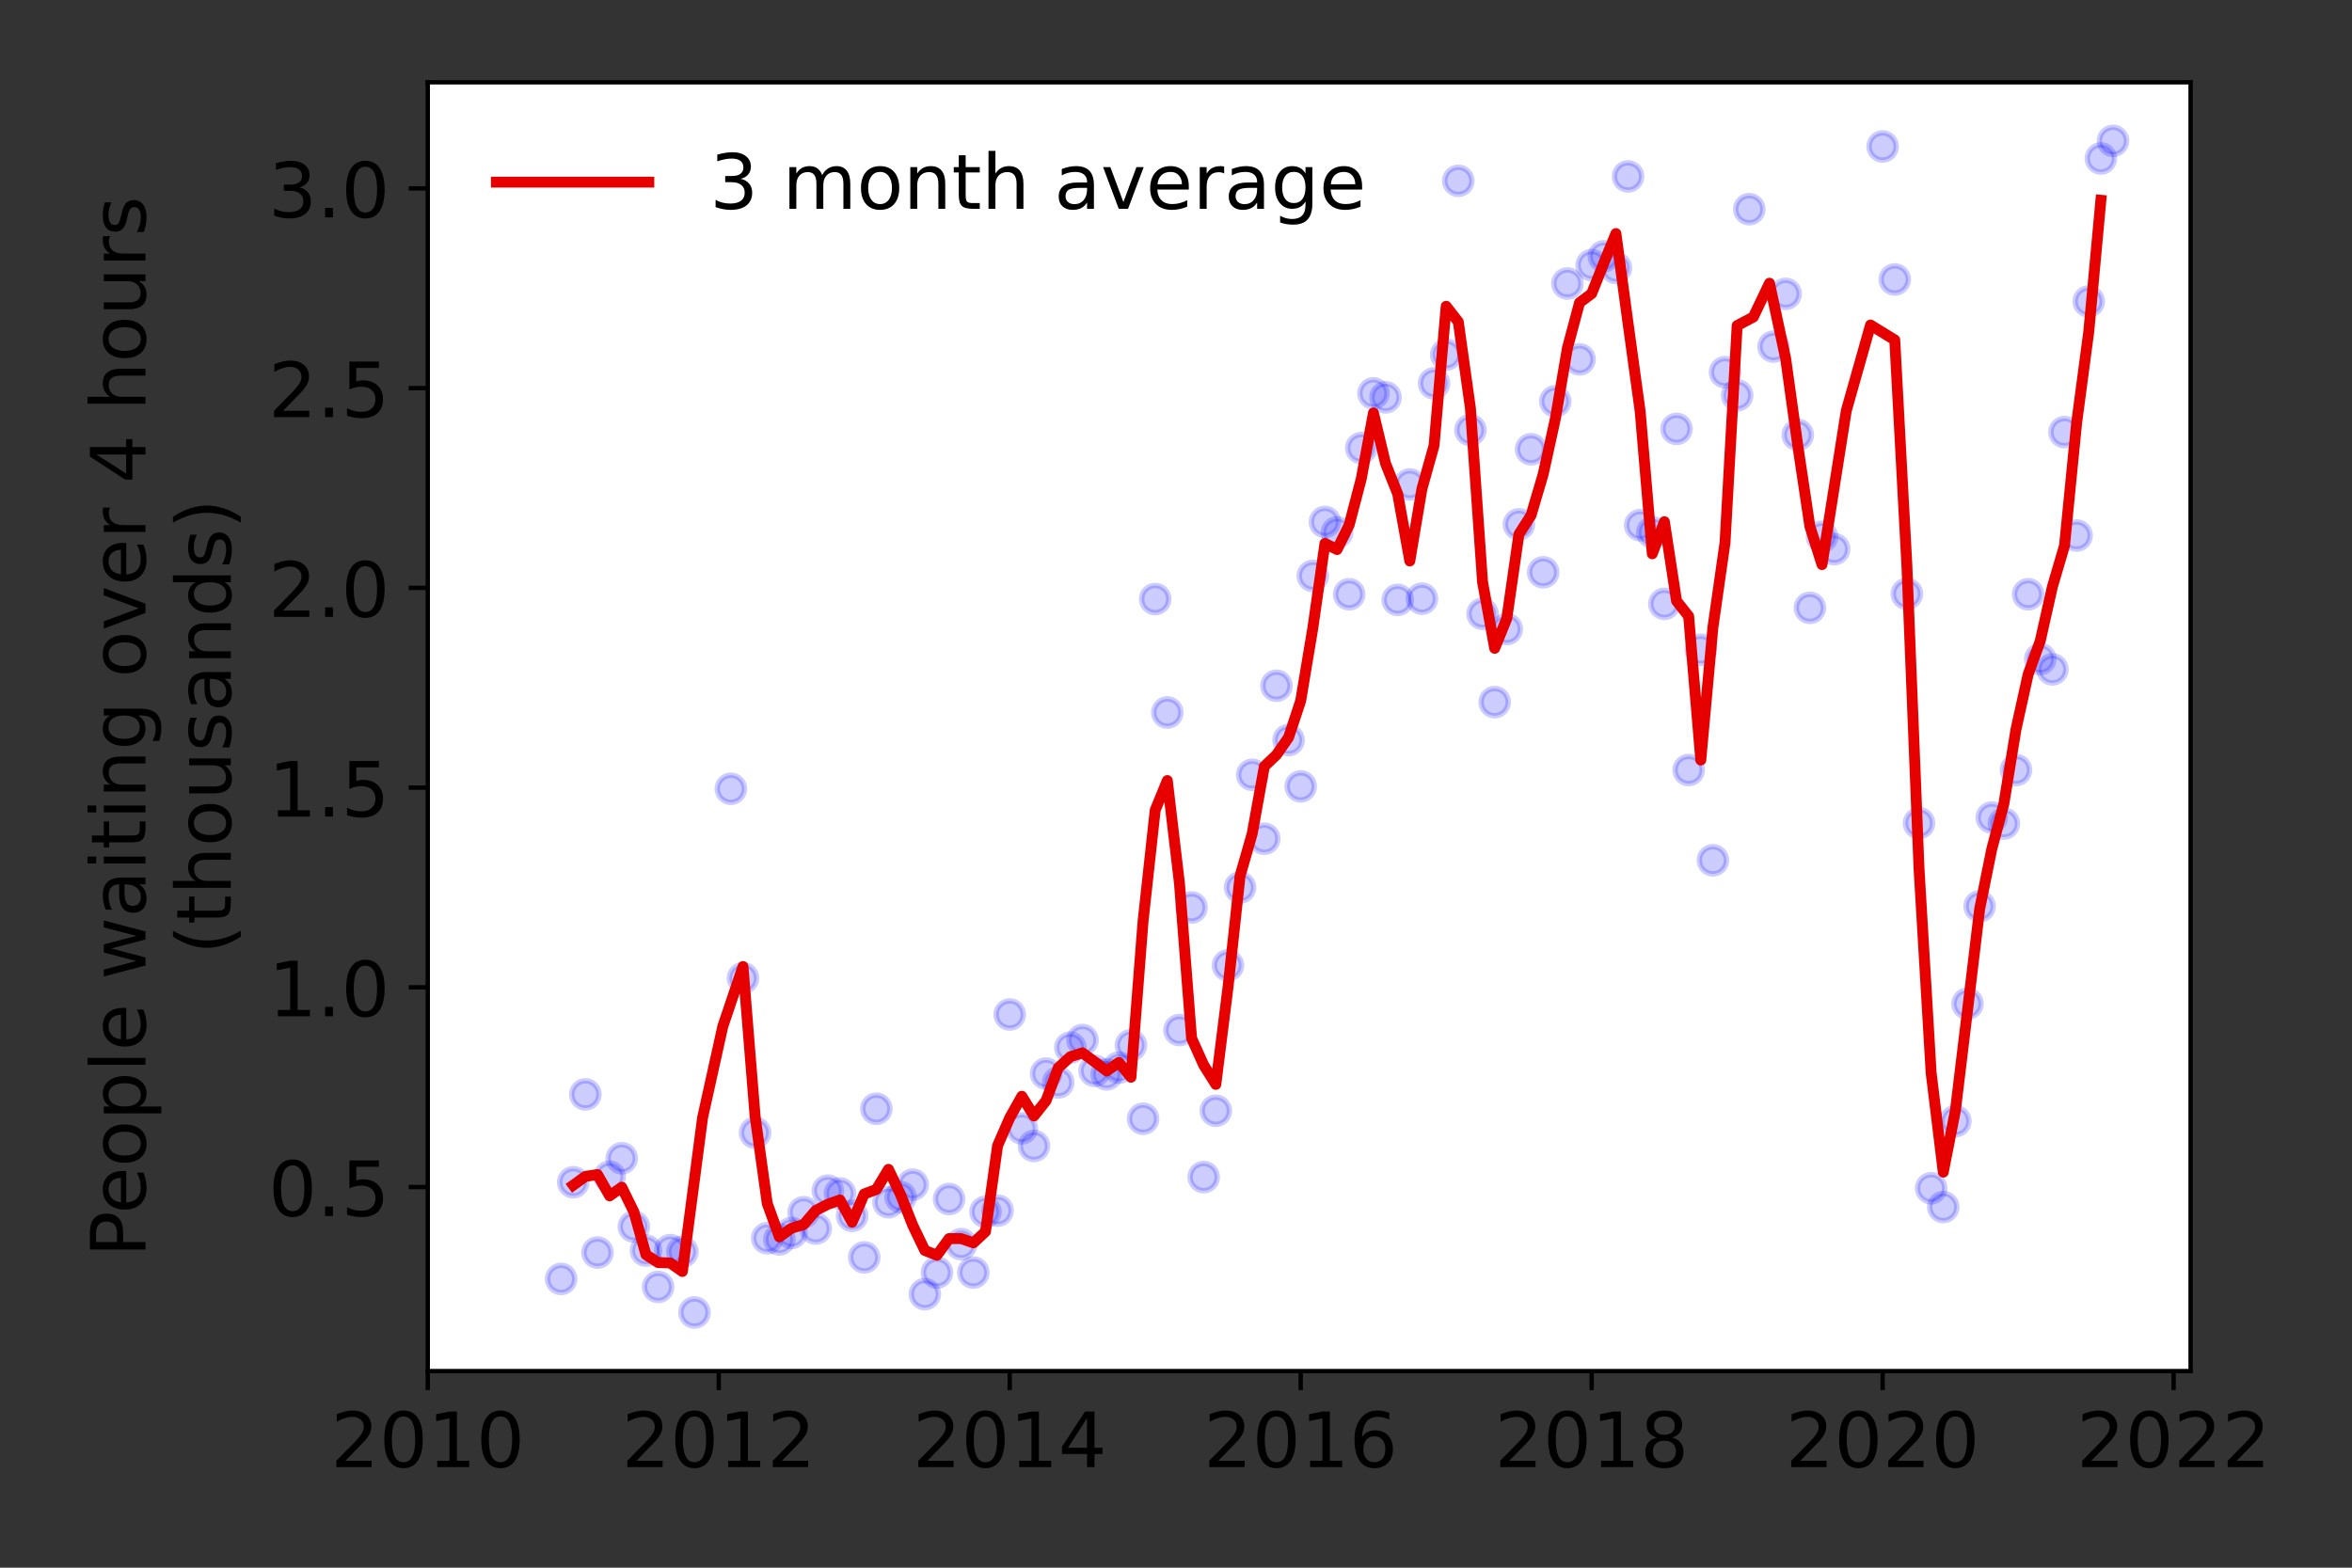 <?xml version="1.0" encoding="utf-8" standalone="no"?>
<!DOCTYPE svg PUBLIC "-//W3C//DTD SVG 1.1//EN"
  "http://www.w3.org/Graphics/SVG/1.1/DTD/svg11.dtd">
<!-- Created with matplotlib (https://matplotlib.org/) -->
<svg height="288pt" version="1.1" viewBox="0 0 432 288" width="432pt" xmlns="http://www.w3.org/2000/svg" xmlns:xlink="http://www.w3.org/1999/xlink">
 <rect x="0" y="0" width="432" height="288" fill="#333333" stroke="none"/>
 <defs>
  <style type="text/css">*{stroke-linecap:butt;stroke-linejoin:round;}</style>
 </defs>
 <g id="figure_1">
  <g id="patch_1">
   <path d="M 0 288 
L 432 288 
L 432 0 
L 0 0 
z
" style="fill:none;"/>
  </g>
  <g id="axes_1">
   <g id="patch_2">
    <path d="M 78.57 251.88 
L 402.354 251.88 
L 402.354 15.12 
L 78.57 15.12 
z
" style="fill:#ffffff;"/>
   </g>
   <g id="matplotlib.axis_1">
    <g id="xtick_1">
     <g id="line2d_1">
      <defs>
       <path d="M 0 0 
L 0 3.5 
" id="mec70e7cfdc" style="stroke:#000000;stroke-width:0.8;"/>
      </defs>
      <g>
       <use style="stroke:#000000;stroke-width:0.8;" x="78.57" xlink:href="#mec70e7cfdc" y="251.88"/>
      </g>
     </g>
     <g id="text_1">
      <!-- 2010 -->
      <g transform="translate(60.755 269.518)scale(0.14 -0.14)">
       <defs>
        <path d="M 19.188 8.297 
L 53.609 8.297 
L 53.609 0 
L 7.328 0 
L 7.328 8.297 
Q 12.938 14.109 22.625 23.891 
Q 32.328 33.688 34.812 36.531 
Q 39.547 41.844 41.422 45.531 
Q 43.312 49.219 43.312 52.781 
Q 43.312 58.594 39.234 62.25 
Q 35.156 65.922 28.609 65.922 
Q 23.969 65.922 18.812 64.312 
Q 13.672 62.703 7.812 59.422 
L 7.812 69.391 
Q 13.766 71.781 18.938 73 
Q 24.125 74.219 28.422 74.219 
Q 39.75 74.219 46.484 68.547 
Q 53.219 62.891 53.219 53.422 
Q 53.219 48.922 51.531 44.891 
Q 49.859 40.875 45.406 35.406 
Q 44.188 33.984 37.641 27.219 
Q 31.109 20.453 19.188 8.297 
z
" id="DejaVuSans-50"/>
        <path d="M 31.781 66.406 
Q 24.172 66.406 20.328 58.906 
Q 16.5 51.422 16.5 36.375 
Q 16.5 21.391 20.328 13.891 
Q 24.172 6.391 31.781 6.391 
Q 39.453 6.391 43.281 13.891 
Q 47.125 21.391 47.125 36.375 
Q 47.125 51.422 43.281 58.906 
Q 39.453 66.406 31.781 66.406 
z
M 31.781 74.219 
Q 44.047 74.219 50.516 64.516 
Q 56.984 54.828 56.984 36.375 
Q 56.984 17.969 50.516 8.266 
Q 44.047 -1.422 31.781 -1.422 
Q 19.531 -1.422 13.062 8.266 
Q 6.594 17.969 6.594 36.375 
Q 6.594 54.828 13.062 64.516 
Q 19.531 74.219 31.781 74.219 
z
" id="DejaVuSans-48"/>
        <path d="M 12.406 8.297 
L 28.516 8.297 
L 28.516 63.922 
L 10.984 60.406 
L 10.984 69.391 
L 28.422 72.906 
L 38.281 72.906 
L 38.281 8.297 
L 54.391 8.297 
L 54.391 0 
L 12.406 0 
z
" id="DejaVuSans-49"/>
       </defs>
       <use xlink:href="#DejaVuSans-50"/>
       <use x="63.623" xlink:href="#DejaVuSans-48"/>
       <use x="127.246" xlink:href="#DejaVuSans-49"/>
       <use x="190.869" xlink:href="#DejaVuSans-48"/>
      </g>
     </g>
    </g>
    <g id="xtick_2">
     <g id="line2d_2">
      <g>
       <use style="stroke:#000000;stroke-width:0.8;" x="132.014" xlink:href="#mec70e7cfdc" y="251.88"/>
      </g>
     </g>
     <g id="text_2">
      <!-- 2012 -->
      <g transform="translate(114.199 269.518)scale(0.14 -0.14)">
       <use xlink:href="#DejaVuSans-50"/>
       <use x="63.623" xlink:href="#DejaVuSans-48"/>
       <use x="127.246" xlink:href="#DejaVuSans-49"/>
       <use x="190.869" xlink:href="#DejaVuSans-50"/>
      </g>
     </g>
    </g>
    <g id="xtick_3">
     <g id="line2d_3">
      <g>
       <use style="stroke:#000000;stroke-width:0.8;" x="185.459" xlink:href="#mec70e7cfdc" y="251.88"/>
      </g>
     </g>
     <g id="text_3">
      <!-- 2014 -->
      <g transform="translate(167.644 269.518)scale(0.14 -0.14)">
       <defs>
        <path d="M 37.797 64.312 
L 12.891 25.391 
L 37.797 25.391 
z
M 35.203 72.906 
L 47.609 72.906 
L 47.609 25.391 
L 58.016 25.391 
L 58.016 17.188 
L 47.609 17.188 
L 47.609 0 
L 37.797 0 
L 37.797 17.188 
L 4.891 17.188 
L 4.891 26.703 
z
" id="DejaVuSans-52"/>
       </defs>
       <use xlink:href="#DejaVuSans-50"/>
       <use x="63.623" xlink:href="#DejaVuSans-48"/>
       <use x="127.246" xlink:href="#DejaVuSans-49"/>
       <use x="190.869" xlink:href="#DejaVuSans-52"/>
      </g>
     </g>
    </g>
    <g id="xtick_4">
     <g id="line2d_4">
      <g>
       <use style="stroke:#000000;stroke-width:0.8;" x="238.903" xlink:href="#mec70e7cfdc" y="251.88"/>
      </g>
     </g>
     <g id="text_4">
      <!-- 2016 -->
      <g transform="translate(221.088 269.518)scale(0.14 -0.14)">
       <defs>
        <path d="M 33.016 40.375 
Q 26.375 40.375 22.484 35.828 
Q 18.609 31.297 18.609 23.391 
Q 18.609 15.531 22.484 10.953 
Q 26.375 6.391 33.016 6.391 
Q 39.656 6.391 43.531 10.953 
Q 47.406 15.531 47.406 23.391 
Q 47.406 31.297 43.531 35.828 
Q 39.656 40.375 33.016 40.375 
z
M 52.594 71.297 
L 52.594 62.312 
Q 48.875 64.062 45.094 64.984 
Q 41.312 65.922 37.594 65.922 
Q 27.828 65.922 22.672 59.328 
Q 17.531 52.734 16.797 39.406 
Q 19.672 43.656 24.016 45.922 
Q 28.375 48.188 33.594 48.188 
Q 44.578 48.188 50.953 41.516 
Q 57.328 34.859 57.328 23.391 
Q 57.328 12.156 50.688 5.359 
Q 44.047 -1.422 33.016 -1.422 
Q 20.359 -1.422 13.672 8.266 
Q 6.984 17.969 6.984 36.375 
Q 6.984 53.656 15.188 63.938 
Q 23.391 74.219 37.203 74.219 
Q 40.922 74.219 44.703 73.484 
Q 48.484 72.75 52.594 71.297 
z
" id="DejaVuSans-54"/>
       </defs>
       <use xlink:href="#DejaVuSans-50"/>
       <use x="63.623" xlink:href="#DejaVuSans-48"/>
       <use x="127.246" xlink:href="#DejaVuSans-49"/>
       <use x="190.869" xlink:href="#DejaVuSans-54"/>
      </g>
     </g>
    </g>
    <g id="xtick_5">
     <g id="line2d_5">
      <g>
       <use style="stroke:#000000;stroke-width:0.8;" x="292.347" xlink:href="#mec70e7cfdc" y="251.88"/>
      </g>
     </g>
     <g id="text_5">
      <!-- 2018 -->
      <g transform="translate(274.532 269.518)scale(0.14 -0.14)">
       <defs>
        <path d="M 31.781 34.625 
Q 24.75 34.625 20.719 30.859 
Q 16.703 27.094 16.703 20.516 
Q 16.703 13.922 20.719 10.156 
Q 24.75 6.391 31.781 6.391 
Q 38.812 6.391 42.859 10.172 
Q 46.922 13.969 46.922 20.516 
Q 46.922 27.094 42.891 30.859 
Q 38.875 34.625 31.781 34.625 
z
M 21.922 38.812 
Q 15.578 40.375 12.031 44.719 
Q 8.5 49.078 8.5 55.328 
Q 8.5 64.062 14.719 69.141 
Q 20.953 74.219 31.781 74.219 
Q 42.672 74.219 48.875 69.141 
Q 55.078 64.062 55.078 55.328 
Q 55.078 49.078 51.531 44.719 
Q 48 40.375 41.703 38.812 
Q 48.828 37.156 52.797 32.312 
Q 56.781 27.484 56.781 20.516 
Q 56.781 9.906 50.312 4.234 
Q 43.844 -1.422 31.781 -1.422 
Q 19.734 -1.422 13.25 4.234 
Q 6.781 9.906 6.781 20.516 
Q 6.781 27.484 10.781 32.312 
Q 14.797 37.156 21.922 38.812 
z
M 18.312 54.391 
Q 18.312 48.734 21.844 45.562 
Q 25.391 42.391 31.781 42.391 
Q 38.141 42.391 41.719 45.562 
Q 45.312 48.734 45.312 54.391 
Q 45.312 60.062 41.719 63.234 
Q 38.141 66.406 31.781 66.406 
Q 25.391 66.406 21.844 63.234 
Q 18.312 60.062 18.312 54.391 
z
" id="DejaVuSans-56"/>
       </defs>
       <use xlink:href="#DejaVuSans-50"/>
       <use x="63.623" xlink:href="#DejaVuSans-48"/>
       <use x="127.246" xlink:href="#DejaVuSans-49"/>
       <use x="190.869" xlink:href="#DejaVuSans-56"/>
      </g>
     </g>
    </g>
    <g id="xtick_6">
     <g id="line2d_6">
      <g>
       <use style="stroke:#000000;stroke-width:0.8;" x="345.792" xlink:href="#mec70e7cfdc" y="251.88"/>
      </g>
     </g>
     <g id="text_6">
      <!-- 2020 -->
      <g transform="translate(327.977 269.518)scale(0.14 -0.14)">
       <use xlink:href="#DejaVuSans-50"/>
       <use x="63.623" xlink:href="#DejaVuSans-48"/>
       <use x="127.246" xlink:href="#DejaVuSans-50"/>
       <use x="190.869" xlink:href="#DejaVuSans-48"/>
      </g>
     </g>
    </g>
    <g id="xtick_7">
     <g id="line2d_7">
      <g>
       <use style="stroke:#000000;stroke-width:0.8;" x="399.236" xlink:href="#mec70e7cfdc" y="251.88"/>
      </g>
     </g>
     <g id="text_7">
      <!-- 2022 -->
      <g transform="translate(381.421 269.518)scale(0.14 -0.14)">
       <use xlink:href="#DejaVuSans-50"/>
       <use x="63.623" xlink:href="#DejaVuSans-48"/>
       <use x="127.246" xlink:href="#DejaVuSans-50"/>
       <use x="190.869" xlink:href="#DejaVuSans-50"/>
      </g>
     </g>
    </g>
   </g>
   <g id="matplotlib.axis_2">
    <g id="ytick_1">
     <g id="line2d_8">
      <defs>
       <path d="M 0 0 
L -3.5 0 
" id="m6cb6cb7b2c" style="stroke:#000000;stroke-width:0.8;"/>
      </defs>
      <g>
       <use style="stroke:#000000;stroke-width:0.8;" x="78.57" xlink:href="#m6cb6cb7b2c" y="218.075"/>
      </g>
     </g>
     <g id="text_8">
      <!-- 0.5 -->
      <g transform="translate(49.306 223.394)scale(0.14 -0.14)">
       <defs>
        <path d="M 10.688 12.406 
L 21 12.406 
L 21 0 
L 10.688 0 
z
" id="DejaVuSans-46"/>
        <path d="M 10.797 72.906 
L 49.516 72.906 
L 49.516 64.594 
L 19.828 64.594 
L 19.828 46.734 
Q 21.969 47.469 24.109 47.828 
Q 26.266 48.188 28.422 48.188 
Q 40.625 48.188 47.75 41.5 
Q 54.891 34.812 54.891 23.391 
Q 54.891 11.625 47.562 5.094 
Q 40.234 -1.422 26.906 -1.422 
Q 22.312 -1.422 17.547 -0.641 
Q 12.797 0.141 7.719 1.703 
L 7.719 11.625 
Q 12.109 9.234 16.797 8.062 
Q 21.484 6.891 26.703 6.891 
Q 35.156 6.891 40.078 11.328 
Q 45.016 15.766 45.016 23.391 
Q 45.016 31 40.078 35.438 
Q 35.156 39.891 26.703 39.891 
Q 22.75 39.891 18.812 39.016 
Q 14.891 38.141 10.797 36.281 
z
" id="DejaVuSans-53"/>
       </defs>
       <use xlink:href="#DejaVuSans-48"/>
       <use x="63.623" xlink:href="#DejaVuSans-46"/>
       <use x="95.41" xlink:href="#DejaVuSans-53"/>
      </g>
     </g>
    </g>
    <g id="ytick_2">
     <g id="line2d_9">
      <g>
       <use style="stroke:#000000;stroke-width:0.8;" x="78.57" xlink:href="#m6cb6cb7b2c" y="181.383"/>
      </g>
     </g>
     <g id="text_9">
      <!-- 1.0 -->
      <g transform="translate(49.306 186.702)scale(0.14 -0.14)">
       <use xlink:href="#DejaVuSans-49"/>
       <use x="63.623" xlink:href="#DejaVuSans-46"/>
       <use x="95.41" xlink:href="#DejaVuSans-48"/>
      </g>
     </g>
    </g>
    <g id="ytick_3">
     <g id="line2d_10">
      <g>
       <use style="stroke:#000000;stroke-width:0.8;" x="78.57" xlink:href="#m6cb6cb7b2c" y="144.691"/>
      </g>
     </g>
     <g id="text_10">
      <!-- 1.5 -->
      <g transform="translate(49.306 150.01)scale(0.14 -0.14)">
       <use xlink:href="#DejaVuSans-49"/>
       <use x="63.623" xlink:href="#DejaVuSans-46"/>
       <use x="95.41" xlink:href="#DejaVuSans-53"/>
      </g>
     </g>
    </g>
    <g id="ytick_4">
     <g id="line2d_11">
      <g>
       <use style="stroke:#000000;stroke-width:0.8;" x="78.57" xlink:href="#m6cb6cb7b2c" y="107.999"/>
      </g>
     </g>
     <g id="text_11">
      <!-- 2.0 -->
      <g transform="translate(49.306 113.318)scale(0.14 -0.14)">
       <use xlink:href="#DejaVuSans-50"/>
       <use x="63.623" xlink:href="#DejaVuSans-46"/>
       <use x="95.41" xlink:href="#DejaVuSans-48"/>
      </g>
     </g>
    </g>
    <g id="ytick_5">
     <g id="line2d_12">
      <g>
       <use style="stroke:#000000;stroke-width:0.8;" x="78.57" xlink:href="#m6cb6cb7b2c" y="71.307"/>
      </g>
     </g>
     <g id="text_12">
      <!-- 2.5 -->
      <g transform="translate(49.306 76.626)scale(0.14 -0.14)">
       <use xlink:href="#DejaVuSans-50"/>
       <use x="63.623" xlink:href="#DejaVuSans-46"/>
       <use x="95.41" xlink:href="#DejaVuSans-53"/>
      </g>
     </g>
    </g>
    <g id="ytick_6">
     <g id="line2d_13">
      <g>
       <use style="stroke:#000000;stroke-width:0.8;" x="78.57" xlink:href="#m6cb6cb7b2c" y="34.615"/>
      </g>
     </g>
     <g id="text_13">
      <!-- 3.0 -->
      <g transform="translate(49.306 39.933)scale(0.14 -0.14)">
       <defs>
        <path d="M 40.578 39.312 
Q 47.656 37.797 51.625 33 
Q 55.609 28.219 55.609 21.188 
Q 55.609 10.406 48.188 4.484 
Q 40.766 -1.422 27.094 -1.422 
Q 22.516 -1.422 17.656 -0.516 
Q 12.797 0.391 7.625 2.203 
L 7.625 11.719 
Q 11.719 9.328 16.594 8.109 
Q 21.484 6.891 26.812 6.891 
Q 36.078 6.891 40.938 10.547 
Q 45.797 14.203 45.797 21.188 
Q 45.797 27.641 41.281 31.266 
Q 36.766 34.906 28.719 34.906 
L 20.219 34.906 
L 20.219 43.016 
L 29.109 43.016 
Q 36.375 43.016 40.234 45.922 
Q 44.094 48.828 44.094 54.297 
Q 44.094 59.906 40.109 62.906 
Q 36.141 65.922 28.719 65.922 
Q 24.656 65.922 20.016 65.031 
Q 15.375 64.156 9.812 62.312 
L 9.812 71.094 
Q 15.438 72.656 20.344 73.438 
Q 25.25 74.219 29.594 74.219 
Q 40.828 74.219 47.359 69.109 
Q 53.906 64.016 53.906 55.328 
Q 53.906 49.266 50.438 45.094 
Q 46.969 40.922 40.578 39.312 
z
" id="DejaVuSans-51"/>
       </defs>
       <use xlink:href="#DejaVuSans-51"/>
       <use x="63.623" xlink:href="#DejaVuSans-46"/>
       <use x="95.41" xlink:href="#DejaVuSans-48"/>
      </g>
     </g>
    </g>
    <g id="text_14">
     <!-- People waiting over 4 hours -->
     <g transform="translate(26.717 230.925)rotate(-90)scale(0.14 -0.14)">
      <defs>
       <path d="M 19.672 64.797 
L 19.672 37.406 
L 32.078 37.406 
Q 38.969 37.406 42.719 40.969 
Q 46.484 44.531 46.484 51.125 
Q 46.484 57.672 42.719 61.234 
Q 38.969 64.797 32.078 64.797 
z
M 9.812 72.906 
L 32.078 72.906 
Q 44.344 72.906 50.609 67.359 
Q 56.891 61.812 56.891 51.125 
Q 56.891 40.328 50.609 34.812 
Q 44.344 29.297 32.078 29.297 
L 19.672 29.297 
L 19.672 0 
L 9.812 0 
z
" id="DejaVuSans-80"/>
       <path d="M 56.203 29.594 
L 56.203 25.203 
L 14.891 25.203 
Q 15.484 15.922 20.484 11.062 
Q 25.484 6.203 34.422 6.203 
Q 39.594 6.203 44.453 7.469 
Q 49.312 8.734 54.109 11.281 
L 54.109 2.781 
Q 49.266 0.734 44.188 -0.344 
Q 39.109 -1.422 33.891 -1.422 
Q 20.797 -1.422 13.156 6.188 
Q 5.516 13.812 5.516 26.812 
Q 5.516 40.234 12.766 48.109 
Q 20.016 56 32.328 56 
Q 43.359 56 49.781 48.891 
Q 56.203 41.797 56.203 29.594 
z
M 47.219 32.234 
Q 47.125 39.594 43.094 43.984 
Q 39.062 48.391 32.422 48.391 
Q 24.906 48.391 20.391 44.141 
Q 15.875 39.891 15.188 32.172 
z
" id="DejaVuSans-101"/>
       <path d="M 30.609 48.391 
Q 23.391 48.391 19.188 42.75 
Q 14.984 37.109 14.984 27.297 
Q 14.984 17.484 19.156 11.844 
Q 23.344 6.203 30.609 6.203 
Q 37.797 6.203 41.984 11.859 
Q 46.188 17.531 46.188 27.297 
Q 46.188 37.016 41.984 42.703 
Q 37.797 48.391 30.609 48.391 
z
M 30.609 56 
Q 42.328 56 49.016 48.375 
Q 55.719 40.766 55.719 27.297 
Q 55.719 13.875 49.016 6.219 
Q 42.328 -1.422 30.609 -1.422 
Q 18.844 -1.422 12.172 6.219 
Q 5.516 13.875 5.516 27.297 
Q 5.516 40.766 12.172 48.375 
Q 18.844 56 30.609 56 
z
" id="DejaVuSans-111"/>
       <path d="M 18.109 8.203 
L 18.109 -20.797 
L 9.078 -20.797 
L 9.078 54.688 
L 18.109 54.688 
L 18.109 46.391 
Q 20.953 51.266 25.266 53.625 
Q 29.594 56 35.594 56 
Q 45.562 56 51.781 48.094 
Q 58.016 40.188 58.016 27.297 
Q 58.016 14.406 51.781 6.484 
Q 45.562 -1.422 35.594 -1.422 
Q 29.594 -1.422 25.266 0.953 
Q 20.953 3.328 18.109 8.203 
z
M 48.688 27.297 
Q 48.688 37.203 44.609 42.844 
Q 40.531 48.484 33.406 48.484 
Q 26.266 48.484 22.188 42.844 
Q 18.109 37.203 18.109 27.297 
Q 18.109 17.391 22.188 11.75 
Q 26.266 6.109 33.406 6.109 
Q 40.531 6.109 44.609 11.75 
Q 48.688 17.391 48.688 27.297 
z
" id="DejaVuSans-112"/>
       <path d="M 9.422 75.984 
L 18.406 75.984 
L 18.406 0 
L 9.422 0 
z
" id="DejaVuSans-108"/>
       <path id="DejaVuSans-32"/>
       <path d="M 4.203 54.688 
L 13.188 54.688 
L 24.422 12.016 
L 35.594 54.688 
L 46.188 54.688 
L 57.422 12.016 
L 68.609 54.688 
L 77.594 54.688 
L 63.281 0 
L 52.688 0 
L 40.922 44.828 
L 29.109 0 
L 18.5 0 
z
" id="DejaVuSans-119"/>
       <path d="M 34.281 27.484 
Q 23.391 27.484 19.188 25 
Q 14.984 22.516 14.984 16.5 
Q 14.984 11.719 18.141 8.906 
Q 21.297 6.109 26.703 6.109 
Q 34.188 6.109 38.703 11.406 
Q 43.219 16.703 43.219 25.484 
L 43.219 27.484 
z
M 52.203 31.203 
L 52.203 0 
L 43.219 0 
L 43.219 8.297 
Q 40.141 3.328 35.547 0.953 
Q 30.953 -1.422 24.312 -1.422 
Q 15.922 -1.422 10.953 3.297 
Q 6 8.016 6 15.922 
Q 6 25.141 12.172 29.828 
Q 18.359 34.516 30.609 34.516 
L 43.219 34.516 
L 43.219 35.406 
Q 43.219 41.609 39.141 45 
Q 35.062 48.391 27.688 48.391 
Q 23 48.391 18.547 47.266 
Q 14.109 46.141 10.016 43.891 
L 10.016 52.203 
Q 14.938 54.109 19.578 55.047 
Q 24.219 56 28.609 56 
Q 40.484 56 46.344 49.844 
Q 52.203 43.703 52.203 31.203 
z
" id="DejaVuSans-97"/>
       <path d="M 9.422 54.688 
L 18.406 54.688 
L 18.406 0 
L 9.422 0 
z
M 9.422 75.984 
L 18.406 75.984 
L 18.406 64.594 
L 9.422 64.594 
z
" id="DejaVuSans-105"/>
       <path d="M 18.312 70.219 
L 18.312 54.688 
L 36.812 54.688 
L 36.812 47.703 
L 18.312 47.703 
L 18.312 18.016 
Q 18.312 11.328 20.141 9.422 
Q 21.969 7.516 27.594 7.516 
L 36.812 7.516 
L 36.812 0 
L 27.594 0 
Q 17.188 0 13.234 3.875 
Q 9.281 7.766 9.281 18.016 
L 9.281 47.703 
L 2.688 47.703 
L 2.688 54.688 
L 9.281 54.688 
L 9.281 70.219 
z
" id="DejaVuSans-116"/>
       <path d="M 54.891 33.016 
L 54.891 0 
L 45.906 0 
L 45.906 32.719 
Q 45.906 40.484 42.875 44.328 
Q 39.844 48.188 33.797 48.188 
Q 26.516 48.188 22.312 43.547 
Q 18.109 38.922 18.109 30.906 
L 18.109 0 
L 9.078 0 
L 9.078 54.688 
L 18.109 54.688 
L 18.109 46.188 
Q 21.344 51.125 25.703 53.562 
Q 30.078 56 35.797 56 
Q 45.219 56 50.047 50.172 
Q 54.891 44.344 54.891 33.016 
z
" id="DejaVuSans-110"/>
       <path d="M 45.406 27.984 
Q 45.406 37.75 41.375 43.109 
Q 37.359 48.484 30.078 48.484 
Q 22.859 48.484 18.828 43.109 
Q 14.797 37.75 14.797 27.984 
Q 14.797 18.266 18.828 12.891 
Q 22.859 7.516 30.078 7.516 
Q 37.359 7.516 41.375 12.891 
Q 45.406 18.266 45.406 27.984 
z
M 54.391 6.781 
Q 54.391 -7.172 48.188 -13.984 
Q 42 -20.797 29.203 -20.797 
Q 24.469 -20.797 20.266 -20.094 
Q 16.062 -19.391 12.109 -17.922 
L 12.109 -9.188 
Q 16.062 -11.328 19.922 -12.344 
Q 23.781 -13.375 27.781 -13.375 
Q 36.625 -13.375 41.016 -8.766 
Q 45.406 -4.156 45.406 5.172 
L 45.406 9.625 
Q 42.625 4.781 38.281 2.391 
Q 33.938 0 27.875 0 
Q 17.828 0 11.672 7.656 
Q 5.516 15.328 5.516 27.984 
Q 5.516 40.672 11.672 48.328 
Q 17.828 56 27.875 56 
Q 33.938 56 38.281 53.609 
Q 42.625 51.219 45.406 46.391 
L 45.406 54.688 
L 54.391 54.688 
z
" id="DejaVuSans-103"/>
       <path d="M 2.984 54.688 
L 12.5 54.688 
L 29.594 8.797 
L 46.688 54.688 
L 56.203 54.688 
L 35.688 0 
L 23.484 0 
z
" id="DejaVuSans-118"/>
       <path d="M 41.109 46.297 
Q 39.594 47.172 37.812 47.578 
Q 36.031 48 33.891 48 
Q 26.266 48 22.188 43.047 
Q 18.109 38.094 18.109 28.812 
L 18.109 0 
L 9.078 0 
L 9.078 54.688 
L 18.109 54.688 
L 18.109 46.188 
Q 20.953 51.172 25.484 53.578 
Q 30.031 56 36.531 56 
Q 37.453 56 38.578 55.875 
Q 39.703 55.766 41.062 55.516 
z
" id="DejaVuSans-114"/>
       <path d="M 54.891 33.016 
L 54.891 0 
L 45.906 0 
L 45.906 32.719 
Q 45.906 40.484 42.875 44.328 
Q 39.844 48.188 33.797 48.188 
Q 26.516 48.188 22.312 43.547 
Q 18.109 38.922 18.109 30.906 
L 18.109 0 
L 9.078 0 
L 9.078 75.984 
L 18.109 75.984 
L 18.109 46.188 
Q 21.344 51.125 25.703 53.562 
Q 30.078 56 35.797 56 
Q 45.219 56 50.047 50.172 
Q 54.891 44.344 54.891 33.016 
z
" id="DejaVuSans-104"/>
       <path d="M 8.5 21.578 
L 8.5 54.688 
L 17.484 54.688 
L 17.484 21.922 
Q 17.484 14.156 20.5 10.266 
Q 23.531 6.391 29.594 6.391 
Q 36.859 6.391 41.078 11.031 
Q 45.312 15.672 45.312 23.688 
L 45.312 54.688 
L 54.297 54.688 
L 54.297 0 
L 45.312 0 
L 45.312 8.406 
Q 42.047 3.422 37.719 1 
Q 33.406 -1.422 27.688 -1.422 
Q 18.266 -1.422 13.375 4.438 
Q 8.5 10.297 8.5 21.578 
z
M 31.109 56 
z
" id="DejaVuSans-117"/>
       <path d="M 44.281 53.078 
L 44.281 44.578 
Q 40.484 46.531 36.375 47.5 
Q 32.281 48.484 27.875 48.484 
Q 21.188 48.484 17.844 46.438 
Q 14.5 44.391 14.5 40.281 
Q 14.5 37.156 16.891 35.375 
Q 19.281 33.594 26.516 31.984 
L 29.594 31.297 
Q 39.156 29.25 43.188 25.516 
Q 47.219 21.781 47.219 15.094 
Q 47.219 7.469 41.188 3.016 
Q 35.156 -1.422 24.609 -1.422 
Q 20.219 -1.422 15.453 -0.562 
Q 10.688 0.297 5.422 2 
L 5.422 11.281 
Q 10.406 8.688 15.234 7.391 
Q 20.062 6.109 24.812 6.109 
Q 31.156 6.109 34.562 8.281 
Q 37.984 10.453 37.984 14.406 
Q 37.984 18.062 35.516 20.016 
Q 33.062 21.969 24.703 23.781 
L 21.578 24.516 
Q 13.234 26.266 9.516 29.906 
Q 5.812 33.547 5.812 39.891 
Q 5.812 47.609 11.281 51.797 
Q 16.75 56 26.812 56 
Q 31.781 56 36.172 55.266 
Q 40.578 54.547 44.281 53.078 
z
" id="DejaVuSans-115"/>
      </defs>
      <use xlink:href="#DejaVuSans-80"/>
      <use x="56.678" xlink:href="#DejaVuSans-101"/>
      <use x="118.201" xlink:href="#DejaVuSans-111"/>
      <use x="179.383" xlink:href="#DejaVuSans-112"/>
      <use x="242.859" xlink:href="#DejaVuSans-108"/>
      <use x="270.643" xlink:href="#DejaVuSans-101"/>
      <use x="332.166" xlink:href="#DejaVuSans-32"/>
      <use x="363.953" xlink:href="#DejaVuSans-119"/>
      <use x="445.74" xlink:href="#DejaVuSans-97"/>
      <use x="507.02" xlink:href="#DejaVuSans-105"/>
      <use x="534.803" xlink:href="#DejaVuSans-116"/>
      <use x="574.012" xlink:href="#DejaVuSans-105"/>
      <use x="601.795" xlink:href="#DejaVuSans-110"/>
      <use x="665.174" xlink:href="#DejaVuSans-103"/>
      <use x="728.65" xlink:href="#DejaVuSans-32"/>
      <use x="760.438" xlink:href="#DejaVuSans-111"/>
      <use x="821.619" xlink:href="#DejaVuSans-118"/>
      <use x="880.799" xlink:href="#DejaVuSans-101"/>
      <use x="942.322" xlink:href="#DejaVuSans-114"/>
      <use x="983.436" xlink:href="#DejaVuSans-32"/>
      <use x="1015.223" xlink:href="#DejaVuSans-52"/>
      <use x="1078.846" xlink:href="#DejaVuSans-32"/>
      <use x="1110.633" xlink:href="#DejaVuSans-104"/>
      <use x="1174.012" xlink:href="#DejaVuSans-111"/>
      <use x="1235.193" xlink:href="#DejaVuSans-117"/>
      <use x="1298.572" xlink:href="#DejaVuSans-114"/>
      <use x="1339.686" xlink:href="#DejaVuSans-115"/>
     </g>
     <!-- (thousands) -->
     <g transform="translate(42.394 175.325)rotate(-90)scale(0.14 -0.14)">
      <defs>
       <path d="M 31 75.875 
Q 24.469 64.656 21.281 53.656 
Q 18.109 42.672 18.109 31.391 
Q 18.109 20.125 21.312 9.062 
Q 24.516 -2 31 -13.188 
L 23.188 -13.188 
Q 15.875 -1.703 12.234 9.375 
Q 8.594 20.453 8.594 31.391 
Q 8.594 42.281 12.203 53.312 
Q 15.828 64.359 23.188 75.875 
z
" id="DejaVuSans-40"/>
       <path d="M 45.406 46.391 
L 45.406 75.984 
L 54.391 75.984 
L 54.391 0 
L 45.406 0 
L 45.406 8.203 
Q 42.578 3.328 38.25 0.953 
Q 33.938 -1.422 27.875 -1.422 
Q 17.969 -1.422 11.734 6.484 
Q 5.516 14.406 5.516 27.297 
Q 5.516 40.188 11.734 48.094 
Q 17.969 56 27.875 56 
Q 33.938 56 38.25 53.625 
Q 42.578 51.266 45.406 46.391 
z
M 14.797 27.297 
Q 14.797 17.391 18.875 11.75 
Q 22.953 6.109 30.078 6.109 
Q 37.203 6.109 41.297 11.75 
Q 45.406 17.391 45.406 27.297 
Q 45.406 37.203 41.297 42.844 
Q 37.203 48.484 30.078 48.484 
Q 22.953 48.484 18.875 42.844 
Q 14.797 37.203 14.797 27.297 
z
" id="DejaVuSans-100"/>
       <path d="M 8.016 75.875 
L 15.828 75.875 
Q 23.141 64.359 26.781 53.312 
Q 30.422 42.281 30.422 31.391 
Q 30.422 20.453 26.781 9.375 
Q 23.141 -1.703 15.828 -13.188 
L 8.016 -13.188 
Q 14.5 -2 17.703 9.062 
Q 20.906 20.125 20.906 31.391 
Q 20.906 42.672 17.703 53.656 
Q 14.5 64.656 8.016 75.875 
z
" id="DejaVuSans-41"/>
      </defs>
      <use xlink:href="#DejaVuSans-40"/>
      <use x="39.014" xlink:href="#DejaVuSans-116"/>
      <use x="78.223" xlink:href="#DejaVuSans-104"/>
      <use x="141.602" xlink:href="#DejaVuSans-111"/>
      <use x="202.783" xlink:href="#DejaVuSans-117"/>
      <use x="266.162" xlink:href="#DejaVuSans-115"/>
      <use x="318.262" xlink:href="#DejaVuSans-97"/>
      <use x="379.541" xlink:href="#DejaVuSans-110"/>
      <use x="442.92" xlink:href="#DejaVuSans-100"/>
      <use x="506.396" xlink:href="#DejaVuSans-115"/>
      <use x="558.496" xlink:href="#DejaVuSans-41"/>
     </g>
    </g>
   </g>
   <g id="line2d_14">
    <defs>
     <path d="M 0 2.5 
C 0.663 2.5 1.299 2.237 1.768 1.768 
C 2.237 1.299 2.5 0.663 2.5 0 
C 2.5 -0.663 2.237 -1.299 1.768 -1.768 
C 1.299 -2.237 0.663 -2.5 0 -2.5 
C -0.663 -2.5 -1.299 -2.237 -1.768 -1.768 
C -2.237 -1.299 -2.5 -0.663 -2.5 0 
C -2.5 0.663 -2.237 1.299 -1.768 1.768 
C -1.299 2.237 -0.663 2.5 0 2.5 
z
" id="m574890cf47" style="stroke:#0000ff;stroke-opacity:0.2;"/>
    </defs>
    <g clip-path="url(#p544162aa48)">
     <use style="fill:#0000ff;fill-opacity:0.2;stroke:#0000ff;stroke-opacity:0.2;" x="388.102" xlink:href="#m574890cf47" y="25.882"/>
     <use style="fill:#0000ff;fill-opacity:0.2;stroke:#0000ff;stroke-opacity:0.2;" x="385.875" xlink:href="#m574890cf47" y="29.111"/>
     <use style="fill:#0000ff;fill-opacity:0.2;stroke:#0000ff;stroke-opacity:0.2;" x="383.648" xlink:href="#m574890cf47" y="55.382"/>
     <use style="fill:#0000ff;fill-opacity:0.2;stroke:#0000ff;stroke-opacity:0.2;" x="381.421" xlink:href="#m574890cf47" y="98.386"/>
     <use style="fill:#0000ff;fill-opacity:0.2;stroke:#0000ff;stroke-opacity:0.2;" x="379.194" xlink:href="#m574890cf47" y="79.379"/>
     <use style="fill:#0000ff;fill-opacity:0.2;stroke:#0000ff;stroke-opacity:0.2;" x="376.968" xlink:href="#m574890cf47" y="122.969"/>
     <use style="fill:#0000ff;fill-opacity:0.2;stroke:#0000ff;stroke-opacity:0.2;" x="374.741" xlink:href="#m574890cf47" y="121.061"/>
     <use style="fill:#0000ff;fill-opacity:0.2;stroke:#0000ff;stroke-opacity:0.2;" x="372.514" xlink:href="#m574890cf47" y="109.173"/>
     <use style="fill:#0000ff;fill-opacity:0.2;stroke:#0000ff;stroke-opacity:0.2;" x="370.287" xlink:href="#m574890cf47" y="141.462"/>
     <use style="fill:#0000ff;fill-opacity:0.2;stroke:#0000ff;stroke-opacity:0.2;" x="368.06" xlink:href="#m574890cf47" y="151.296"/>
     <use style="fill:#0000ff;fill-opacity:0.2;stroke:#0000ff;stroke-opacity:0.2;" x="365.833" xlink:href="#m574890cf47" y="150.195"/>
     <use style="fill:#0000ff;fill-opacity:0.2;stroke:#0000ff;stroke-opacity:0.2;" x="363.607" xlink:href="#m574890cf47" y="166.486"/>
     <use style="fill:#0000ff;fill-opacity:0.2;stroke:#0000ff;stroke-opacity:0.2;" x="361.38" xlink:href="#m574890cf47" y="184.392"/>
     <use style="fill:#0000ff;fill-opacity:0.2;stroke:#0000ff;stroke-opacity:0.2;" x="359.153" xlink:href="#m574890cf47" y="205.967"/>
     <use style="fill:#0000ff;fill-opacity:0.2;stroke:#0000ff;stroke-opacity:0.2;" x="356.926" xlink:href="#m574890cf47" y="221.745"/>
     <use style="fill:#0000ff;fill-opacity:0.2;stroke:#0000ff;stroke-opacity:0.2;" x="354.699" xlink:href="#m574890cf47" y="218.296"/>
     <use style="fill:#0000ff;fill-opacity:0.2;stroke:#0000ff;stroke-opacity:0.2;" x="352.472" xlink:href="#m574890cf47" y="151.222"/>
     <use style="fill:#0000ff;fill-opacity:0.2;stroke:#0000ff;stroke-opacity:0.2;" x="350.245" xlink:href="#m574890cf47" y="109.1"/>
     <use style="fill:#0000ff;fill-opacity:0.2;stroke:#0000ff;stroke-opacity:0.2;" x="348.019" xlink:href="#m574890cf47" y="51.346"/>
     <use style="fill:#0000ff;fill-opacity:0.2;stroke:#0000ff;stroke-opacity:0.2;" x="345.792" xlink:href="#m574890cf47" y="26.909"/>
     <use style="fill:#0000ff;fill-opacity:0.2;stroke:#0000ff;stroke-opacity:0.2;" x="336.884" xlink:href="#m574890cf47" y="100.881"/>
     <use style="fill:#0000ff;fill-opacity:0.2;stroke:#0000ff;stroke-opacity:0.2;" x="334.657" xlink:href="#m574890cf47" y="98.606"/>
     <use style="fill:#0000ff;fill-opacity:0.2;stroke:#0000ff;stroke-opacity:0.2;" x="332.431" xlink:href="#m574890cf47" y="111.668"/>
     <use style="fill:#0000ff;fill-opacity:0.2;stroke:#0000ff;stroke-opacity:0.2;" x="330.204" xlink:href="#m574890cf47" y="79.893"/>
     <use style="fill:#0000ff;fill-opacity:0.2;stroke:#0000ff;stroke-opacity:0.2;" x="327.977" xlink:href="#m574890cf47" y="53.988"/>
     <use style="fill:#0000ff;fill-opacity:0.2;stroke:#0000ff;stroke-opacity:0.2;" x="325.75" xlink:href="#m574890cf47" y="63.675"/>
     <use style="fill:#0000ff;fill-opacity:0.2;stroke:#0000ff;stroke-opacity:0.2;" x="321.296" xlink:href="#m574890cf47" y="38.431"/>
     <use style="fill:#0000ff;fill-opacity:0.2;stroke:#0000ff;stroke-opacity:0.2;" x="319.07" xlink:href="#m574890cf47" y="72.628"/>
     <use style="fill:#0000ff;fill-opacity:0.2;stroke:#0000ff;stroke-opacity:0.2;" x="316.843" xlink:href="#m574890cf47" y="68.371"/>
     <use style="fill:#0000ff;fill-opacity:0.2;stroke:#0000ff;stroke-opacity:0.2;" x="314.616" xlink:href="#m574890cf47" y="158.047"/>
     <use style="fill:#0000ff;fill-opacity:0.2;stroke:#0000ff;stroke-opacity:0.2;" x="312.389" xlink:href="#m574890cf47" y="119.374"/>
     <use style="fill:#0000ff;fill-opacity:0.2;stroke:#0000ff;stroke-opacity:0.2;" x="310.162" xlink:href="#m574890cf47" y="141.462"/>
     <use style="fill:#0000ff;fill-opacity:0.2;stroke:#0000ff;stroke-opacity:0.2;" x="307.935" xlink:href="#m574890cf47" y="78.792"/>
     <use style="fill:#0000ff;fill-opacity:0.2;stroke:#0000ff;stroke-opacity:0.2;" x="305.708" xlink:href="#m574890cf47" y="110.934"/>
     <use style="fill:#0000ff;fill-opacity:0.2;stroke:#0000ff;stroke-opacity:0.2;" x="303.482" xlink:href="#m574890cf47" y="97.799"/>
     <use style="fill:#0000ff;fill-opacity:0.2;stroke:#0000ff;stroke-opacity:0.2;" x="301.255" xlink:href="#m574890cf47" y="96.478"/>
     <use style="fill:#0000ff;fill-opacity:0.2;stroke:#0000ff;stroke-opacity:0.2;" x="299.028" xlink:href="#m574890cf47" y="32.413"/>
     <use style="fill:#0000ff;fill-opacity:0.2;stroke:#0000ff;stroke-opacity:0.2;" x="296.801" xlink:href="#m574890cf47" y="49.218"/>
     <use style="fill:#0000ff;fill-opacity:0.2;stroke:#0000ff;stroke-opacity:0.2;" x="294.574" xlink:href="#m574890cf47" y="47.09"/>
     <use style="fill:#0000ff;fill-opacity:0.2;stroke:#0000ff;stroke-opacity:0.2;" x="292.347" xlink:href="#m574890cf47" y="48.704"/>
     <use style="fill:#0000ff;fill-opacity:0.2;stroke:#0000ff;stroke-opacity:0.2;" x="290.121" xlink:href="#m574890cf47" y="66.023"/>
     <use style="fill:#0000ff;fill-opacity:0.2;stroke:#0000ff;stroke-opacity:0.2;" x="287.894" xlink:href="#m574890cf47" y="52.08"/>
     <use style="fill:#0000ff;fill-opacity:0.2;stroke:#0000ff;stroke-opacity:0.2;" x="285.667" xlink:href="#m574890cf47" y="73.728"/>
     <use style="fill:#0000ff;fill-opacity:0.2;stroke:#0000ff;stroke-opacity:0.2;" x="283.44" xlink:href="#m574890cf47" y="105.137"/>
     <use style="fill:#0000ff;fill-opacity:0.2;stroke:#0000ff;stroke-opacity:0.2;" x="281.213" xlink:href="#m574890cf47" y="82.535"/>
     <use style="fill:#0000ff;fill-opacity:0.2;stroke:#0000ff;stroke-opacity:0.2;" x="278.986" xlink:href="#m574890cf47" y="96.331"/>
     <use style="fill:#0000ff;fill-opacity:0.2;stroke:#0000ff;stroke-opacity:0.2;" x="276.759" xlink:href="#m574890cf47" y="115.558"/>
     <use style="fill:#0000ff;fill-opacity:0.2;stroke:#0000ff;stroke-opacity:0.2;" x="274.533" xlink:href="#m574890cf47" y="128.987"/>
     <use style="fill:#0000ff;fill-opacity:0.2;stroke:#0000ff;stroke-opacity:0.2;" x="272.306" xlink:href="#m574890cf47" y="112.769"/>
     <use style="fill:#0000ff;fill-opacity:0.2;stroke:#0000ff;stroke-opacity:0.2;" x="270.079" xlink:href="#m574890cf47" y="79.012"/>
     <use style="fill:#0000ff;fill-opacity:0.2;stroke:#0000ff;stroke-opacity:0.2;" x="267.852" xlink:href="#m574890cf47" y="33.22"/>
     <use style="fill:#0000ff;fill-opacity:0.2;stroke:#0000ff;stroke-opacity:0.2;" x="265.625" xlink:href="#m574890cf47" y="65.142"/>
     <use style="fill:#0000ff;fill-opacity:0.2;stroke:#0000ff;stroke-opacity:0.2;" x="263.398" xlink:href="#m574890cf47" y="70.426"/>
     <use style="fill:#0000ff;fill-opacity:0.2;stroke:#0000ff;stroke-opacity:0.2;" x="261.172" xlink:href="#m574890cf47" y="109.98"/>
     <use style="fill:#0000ff;fill-opacity:0.2;stroke:#0000ff;stroke-opacity:0.2;" x="258.945" xlink:href="#m574890cf47" y="88.992"/>
     <use style="fill:#0000ff;fill-opacity:0.2;stroke:#0000ff;stroke-opacity:0.2;" x="256.718" xlink:href="#m574890cf47" y="110.2"/>
     <use style="fill:#0000ff;fill-opacity:0.2;stroke:#0000ff;stroke-opacity:0.2;" x="254.491" xlink:href="#m574890cf47" y="72.995"/>
     <use style="fill:#0000ff;fill-opacity:0.2;stroke:#0000ff;stroke-opacity:0.2;" x="252.264" xlink:href="#m574890cf47" y="72.261"/>
     <use style="fill:#0000ff;fill-opacity:0.2;stroke:#0000ff;stroke-opacity:0.2;" x="250.037" xlink:href="#m574890cf47" y="82.314"/>
     <use style="fill:#0000ff;fill-opacity:0.2;stroke:#0000ff;stroke-opacity:0.2;" x="247.81" xlink:href="#m574890cf47" y="109.173"/>
     <use style="fill:#0000ff;fill-opacity:0.2;stroke:#0000ff;stroke-opacity:0.2;" x="245.584" xlink:href="#m574890cf47" y="97.799"/>
     <use style="fill:#0000ff;fill-opacity:0.2;stroke:#0000ff;stroke-opacity:0.2;" x="243.357" xlink:href="#m574890cf47" y="95.891"/>
     <use style="fill:#0000ff;fill-opacity:0.2;stroke:#0000ff;stroke-opacity:0.2;" x="241.13" xlink:href="#m574890cf47" y="105.797"/>
     <use style="fill:#0000ff;fill-opacity:0.2;stroke:#0000ff;stroke-opacity:0.2;" x="238.903" xlink:href="#m574890cf47" y="144.471"/>
     <use style="fill:#0000ff;fill-opacity:0.2;stroke:#0000ff;stroke-opacity:0.2;" x="236.676" xlink:href="#m574890cf47" y="135.958"/>
     <use style="fill:#0000ff;fill-opacity:0.2;stroke:#0000ff;stroke-opacity:0.2;" x="234.449" xlink:href="#m574890cf47" y="125.978"/>
     <use style="fill:#0000ff;fill-opacity:0.2;stroke:#0000ff;stroke-opacity:0.2;" x="232.222" xlink:href="#m574890cf47" y="154.084"/>
     <use style="fill:#0000ff;fill-opacity:0.2;stroke:#0000ff;stroke-opacity:0.2;" x="229.996" xlink:href="#m574890cf47" y="142.343"/>
     <use style="fill:#0000ff;fill-opacity:0.2;stroke:#0000ff;stroke-opacity:0.2;" x="227.769" xlink:href="#m574890cf47" y="163.037"/>
     <use style="fill:#0000ff;fill-opacity:0.2;stroke:#0000ff;stroke-opacity:0.2;" x="225.542" xlink:href="#m574890cf47" y="177.347"/>
     <use style="fill:#0000ff;fill-opacity:0.2;stroke:#0000ff;stroke-opacity:0.2;" x="223.315" xlink:href="#m574890cf47" y="204.059"/>
     <use style="fill:#0000ff;fill-opacity:0.2;stroke:#0000ff;stroke-opacity:0.2;" x="221.088" xlink:href="#m574890cf47" y="216.241"/>
     <use style="fill:#0000ff;fill-opacity:0.2;stroke:#0000ff;stroke-opacity:0.2;" x="218.861" xlink:href="#m574890cf47" y="166.706"/>
     <use style="fill:#0000ff;fill-opacity:0.2;stroke:#0000ff;stroke-opacity:0.2;" x="216.635" xlink:href="#m574890cf47" y="189.235"/>
     <use style="fill:#0000ff;fill-opacity:0.2;stroke:#0000ff;stroke-opacity:0.2;" x="214.408" xlink:href="#m574890cf47" y="130.895"/>
     <use style="fill:#0000ff;fill-opacity:0.2;stroke:#0000ff;stroke-opacity:0.2;" x="212.181" xlink:href="#m574890cf47" y="110.054"/>
     <use style="fill:#0000ff;fill-opacity:0.2;stroke:#0000ff;stroke-opacity:0.2;" x="209.954" xlink:href="#m574890cf47" y="205.527"/>
     <use style="fill:#0000ff;fill-opacity:0.2;stroke:#0000ff;stroke-opacity:0.2;" x="207.727" xlink:href="#m574890cf47" y="192.024"/>
     <use style="fill:#0000ff;fill-opacity:0.2;stroke:#0000ff;stroke-opacity:0.2;" x="205.5" xlink:href="#m574890cf47" y="196.134"/>
     <use style="fill:#0000ff;fill-opacity:0.2;stroke:#0000ff;stroke-opacity:0.2;" x="203.273" xlink:href="#m574890cf47" y="197.381"/>
     <use style="fill:#0000ff;fill-opacity:0.2;stroke:#0000ff;stroke-opacity:0.2;" x="201.047" xlink:href="#m574890cf47" y="196.721"/>
     <use style="fill:#0000ff;fill-opacity:0.2;stroke:#0000ff;stroke-opacity:0.2;" x="198.82" xlink:href="#m574890cf47" y="191.07"/>
     <use style="fill:#0000ff;fill-opacity:0.2;stroke:#0000ff;stroke-opacity:0.2;" x="196.593" xlink:href="#m574890cf47" y="192.464"/>
     <use style="fill:#0000ff;fill-opacity:0.2;stroke:#0000ff;stroke-opacity:0.2;" x="194.366" xlink:href="#m574890cf47" y="198.849"/>
     <use style="fill:#0000ff;fill-opacity:0.2;stroke:#0000ff;stroke-opacity:0.2;" x="192.139" xlink:href="#m574890cf47" y="197.234"/>
     <use style="fill:#0000ff;fill-opacity:0.2;stroke:#0000ff;stroke-opacity:0.2;" x="189.912" xlink:href="#m574890cf47" y="210.517"/>
     <use style="fill:#0000ff;fill-opacity:0.2;stroke:#0000ff;stroke-opacity:0.2;" x="187.686" xlink:href="#m574890cf47" y="207.288"/>
     <use style="fill:#0000ff;fill-opacity:0.2;stroke:#0000ff;stroke-opacity:0.2;" x="185.459" xlink:href="#m574890cf47" y="186.373"/>
     <use style="fill:#0000ff;fill-opacity:0.2;stroke:#0000ff;stroke-opacity:0.2;" x="183.232" xlink:href="#m574890cf47" y="222.405"/>
     <use style="fill:#0000ff;fill-opacity:0.2;stroke:#0000ff;stroke-opacity:0.2;" x="181.005" xlink:href="#m574890cf47" y="222.625"/>
     <use style="fill:#0000ff;fill-opacity:0.2;stroke:#0000ff;stroke-opacity:0.2;" x="178.778" xlink:href="#m574890cf47" y="233.78"/>
     <use style="fill:#0000ff;fill-opacity:0.2;stroke:#0000ff;stroke-opacity:0.2;" x="176.551" xlink:href="#m574890cf47" y="228.569"/>
     <use style="fill:#0000ff;fill-opacity:0.2;stroke:#0000ff;stroke-opacity:0.2;" x="174.324" xlink:href="#m574890cf47" y="220.277"/>
     <use style="fill:#0000ff;fill-opacity:0.2;stroke:#0000ff;stroke-opacity:0.2;" x="172.098" xlink:href="#m574890cf47" y="233.78"/>
     <use style="fill:#0000ff;fill-opacity:0.2;stroke:#0000ff;stroke-opacity:0.2;" x="169.871" xlink:href="#m574890cf47" y="237.743"/>
     <use style="fill:#0000ff;fill-opacity:0.2;stroke:#0000ff;stroke-opacity:0.2;" x="167.644" xlink:href="#m574890cf47" y="217.635"/>
     <use style="fill:#0000ff;fill-opacity:0.2;stroke:#0000ff;stroke-opacity:0.2;" x="165.417" xlink:href="#m574890cf47" y="219.91"/>
     <use style="fill:#0000ff;fill-opacity:0.2;stroke:#0000ff;stroke-opacity:0.2;" x="163.19" xlink:href="#m574890cf47" y="220.864"/>
     <use style="fill:#0000ff;fill-opacity:0.2;stroke:#0000ff;stroke-opacity:0.2;" x="160.963" xlink:href="#m574890cf47" y="203.692"/>
     <use style="fill:#0000ff;fill-opacity:0.2;stroke:#0000ff;stroke-opacity:0.2;" x="158.737" xlink:href="#m574890cf47" y="230.991"/>
     <use style="fill:#0000ff;fill-opacity:0.2;stroke:#0000ff;stroke-opacity:0.2;" x="156.51" xlink:href="#m574890cf47" y="223.359"/>
     <use style="fill:#0000ff;fill-opacity:0.2;stroke:#0000ff;stroke-opacity:0.2;" x="154.283" xlink:href="#m574890cf47" y="219.25"/>
     <use style="fill:#0000ff;fill-opacity:0.2;stroke:#0000ff;stroke-opacity:0.2;" x="152.056" xlink:href="#m574890cf47" y="218.736"/>
     <use style="fill:#0000ff;fill-opacity:0.2;stroke:#0000ff;stroke-opacity:0.2;" x="149.829" xlink:href="#m574890cf47" y="225.707"/>
     <use style="fill:#0000ff;fill-opacity:0.2;stroke:#0000ff;stroke-opacity:0.2;" x="147.602" xlink:href="#m574890cf47" y="222.699"/>
     <use style="fill:#0000ff;fill-opacity:0.2;stroke:#0000ff;stroke-opacity:0.2;" x="145.375" xlink:href="#m574890cf47" y="226.515"/>
     <use style="fill:#0000ff;fill-opacity:0.2;stroke:#0000ff;stroke-opacity:0.2;" x="143.149" xlink:href="#m574890cf47" y="227.689"/>
     <use style="fill:#0000ff;fill-opacity:0.2;stroke:#0000ff;stroke-opacity:0.2;" x="140.922" xlink:href="#m574890cf47" y="227.469"/>
     <use style="fill:#0000ff;fill-opacity:0.2;stroke:#0000ff;stroke-opacity:0.2;" x="138.695" xlink:href="#m574890cf47" y="208.095"/>
     <use style="fill:#0000ff;fill-opacity:0.2;stroke:#0000ff;stroke-opacity:0.2;" x="136.468" xlink:href="#m574890cf47" y="179.695"/>
     <use style="fill:#0000ff;fill-opacity:0.2;stroke:#0000ff;stroke-opacity:0.2;" x="134.241" xlink:href="#m574890cf47" y="144.911"/>
     <use style="fill:#0000ff;fill-opacity:0.2;stroke:#0000ff;stroke-opacity:0.2;" x="127.561" xlink:href="#m574890cf47" y="241.118"/>
     <use style="fill:#0000ff;fill-opacity:0.2;stroke:#0000ff;stroke-opacity:0.2;" x="125.334" xlink:href="#m574890cf47" y="229.964"/>
     <use style="fill:#0000ff;fill-opacity:0.2;stroke:#0000ff;stroke-opacity:0.2;" x="123.107" xlink:href="#m574890cf47" y="229.67"/>
     <use style="fill:#0000ff;fill-opacity:0.2;stroke:#0000ff;stroke-opacity:0.2;" x="120.88" xlink:href="#m574890cf47" y="236.422"/>
     <use style="fill:#0000ff;fill-opacity:0.2;stroke:#0000ff;stroke-opacity:0.2;" x="118.653" xlink:href="#m574890cf47" y="229.744"/>
     <use style="fill:#0000ff;fill-opacity:0.2;stroke:#0000ff;stroke-opacity:0.2;" x="116.426" xlink:href="#m574890cf47" y="225.341"/>
     <use style="fill:#0000ff;fill-opacity:0.2;stroke:#0000ff;stroke-opacity:0.2;" x="114.2" xlink:href="#m574890cf47" y="212.792"/>
     <use style="fill:#0000ff;fill-opacity:0.2;stroke:#0000ff;stroke-opacity:0.2;" x="111.973" xlink:href="#m574890cf47" y="216.167"/>
     <use style="fill:#0000ff;fill-opacity:0.2;stroke:#0000ff;stroke-opacity:0.2;" x="109.746" xlink:href="#m574890cf47" y="230.111"/>
     <use style="fill:#0000ff;fill-opacity:0.2;stroke:#0000ff;stroke-opacity:0.2;" x="107.519" xlink:href="#m574890cf47" y="201.05"/>
     <use style="fill:#0000ff;fill-opacity:0.2;stroke:#0000ff;stroke-opacity:0.2;" x="105.292" xlink:href="#m574890cf47" y="217.195"/>
     <use style="fill:#0000ff;fill-opacity:0.2;stroke:#0000ff;stroke-opacity:0.2;" x="103.065" xlink:href="#m574890cf47" y="234.954"/>
    </g>
   </g>
   <g id="line2d_15">
    <path clip-path="url(#p544162aa48)" d="M 385.875 36.792 
L 383.648 60.96 
L 381.421 77.716 
L 379.194 100.245 
L 376.968 107.803 
L 374.741 117.735 
L 372.514 123.899 
L 370.287 133.977 
L 368.06 147.651 
L 365.833 155.992 
L 363.607 167.024 
L 361.38 185.615 
L 359.153 204.035 
L 356.926 215.336 
L 354.699 197.088 
L 352.472 159.539 
L 350.245 103.889 
L 348.019 62.452 
L 343.565 59.712 
L 339.111 75.465 
L 334.657 103.718 
L 332.431 96.722 
L 330.204 81.85 
L 327.977 65.852 
L 325.008 52.031 
L 322.039 58.244 
L 319.07 59.81 
L 316.843 99.682 
L 314.616 115.264 
L 312.389 139.628 
L 310.162 113.209 
L 307.935 110.396 
L 305.708 95.842 
L 303.482 101.737 
L 301.255 75.563 
L 299.028 59.37 
L 296.801 42.907 
L 294.574 48.337 
L 292.347 53.939 
L 290.121 55.602 
L 287.894 63.944 
L 285.667 76.982 
L 283.44 87.133 
L 281.213 94.667 
L 278.986 98.141 
L 276.759 113.625 
L 274.533 119.104 
L 272.306 106.923 
L 270.079 75 
L 267.852 59.125 
L 265.625 56.263 
L 263.398 81.85 
L 261.172 89.8 
L 258.945 103.058 
L 256.718 90.729 
L 254.491 85.152 
L 252.264 75.857 
L 250.037 87.916 
L 247.81 96.429 
L 245.584 100.954 
L 243.357 99.829 
L 241.13 115.386 
L 238.903 128.742 
L 236.676 135.469 
L 234.449 138.674 
L 232.222 140.802 
L 229.996 153.155 
L 227.769 160.909 
L 225.542 181.481 
L 223.315 199.216 
L 221.088 195.669 
L 218.861 190.728 
L 216.635 162.279 
L 214.408 143.395 
L 212.181 148.825 
L 209.954 169.201 
L 207.727 197.895 
L 205.5 195.18 
L 203.273 196.745 
L 201.047 195.057 
L 198.82 193.418 
L 196.593 194.128 
L 194.366 196.182 
L 192.139 202.2 
L 189.912 205.013 
L 187.686 201.393 
L 185.459 205.356 
L 183.232 210.468 
L 181.005 226.27 
L 178.778 228.325 
L 176.551 227.542 
L 174.324 227.542 
L 172.098 230.6 
L 169.871 229.719 
L 167.644 225.096 
L 165.417 219.47 
L 163.19 214.822 
L 160.963 218.516 
L 158.737 219.347 
L 156.51 224.533 
L 154.283 220.448 
L 152.056 221.231 
L 149.829 222.381 
L 147.602 224.974 
L 145.375 225.634 
L 143.149 227.224 
L 140.922 221.084 
L 138.695 205.086 
L 136.468 177.567 
L 132.757 188.575 
L 129.045 205.331 
L 125.334 233.584 
L 123.107 232.019 
L 120.88 231.945 
L 118.653 230.502 
L 116.426 222.625 
L 114.2 218.1 
L 111.973 219.69 
L 109.746 215.776 
L 107.519 216.119 
L 105.292 217.733 
" style="fill:none;stroke:#e60000;stroke-linecap:square;stroke-width:2;"/>
   </g>
   <g id="patch_3">
    <path d="M 78.57 251.88 
L 78.57 15.12 
" style="fill:none;stroke:#000000;stroke-linecap:square;stroke-linejoin:miter;stroke-width:0.8;"/>
   </g>
   <g id="patch_4">
    <path d="M 402.354 251.88 
L 402.354 15.12 
" style="fill:none;stroke:#000000;stroke-linecap:square;stroke-linejoin:miter;stroke-width:0.8;"/>
   </g>
   <g id="patch_5">
    <path d="M 78.57 251.88 
L 402.354 251.88 
" style="fill:none;stroke:#000000;stroke-linecap:square;stroke-linejoin:miter;stroke-width:0.8;"/>
   </g>
   <g id="patch_6">
    <path d="M 78.57 15.12 
L 402.354 15.12 
" style="fill:none;stroke:#000000;stroke-linecap:square;stroke-linejoin:miter;stroke-width:0.8;"/>
   </g>
   <g id="legend_1">
    <g id="line2d_16">
     <path d="M 91.17 33.458 
L 119.17 33.458 
" style="fill:none;stroke:#e60000;stroke-linecap:square;stroke-width:2;"/>
    </g>
    <g id="line2d_17"/>
    <g id="text_15">
     <!-- 3 month average -->
     <g transform="translate(130.37 38.358)scale(0.14 -0.14)">
      <defs>
       <path d="M 52 44.188 
Q 55.375 50.25 60.062 53.125 
Q 64.75 56 71.094 56 
Q 79.641 56 84.281 50.016 
Q 88.922 44.047 88.922 33.016 
L 88.922 0 
L 79.891 0 
L 79.891 32.719 
Q 79.891 40.578 77.094 44.375 
Q 74.312 48.188 68.609 48.188 
Q 61.625 48.188 57.562 43.547 
Q 53.516 38.922 53.516 30.906 
L 53.516 0 
L 44.484 0 
L 44.484 32.719 
Q 44.484 40.625 41.703 44.406 
Q 38.922 48.188 33.109 48.188 
Q 26.219 48.188 22.156 43.531 
Q 18.109 38.875 18.109 30.906 
L 18.109 0 
L 9.078 0 
L 9.078 54.688 
L 18.109 54.688 
L 18.109 46.188 
Q 21.188 51.219 25.484 53.609 
Q 29.781 56 35.688 56 
Q 41.656 56 45.828 52.969 
Q 50 49.953 52 44.188 
z
" id="DejaVuSans-109"/>
      </defs>
      <use xlink:href="#DejaVuSans-51"/>
      <use x="63.623" xlink:href="#DejaVuSans-32"/>
      <use x="95.41" xlink:href="#DejaVuSans-109"/>
      <use x="192.822" xlink:href="#DejaVuSans-111"/>
      <use x="254.004" xlink:href="#DejaVuSans-110"/>
      <use x="317.383" xlink:href="#DejaVuSans-116"/>
      <use x="356.592" xlink:href="#DejaVuSans-104"/>
      <use x="419.971" xlink:href="#DejaVuSans-32"/>
      <use x="451.758" xlink:href="#DejaVuSans-97"/>
      <use x="513.037" xlink:href="#DejaVuSans-118"/>
      <use x="572.217" xlink:href="#DejaVuSans-101"/>
      <use x="633.74" xlink:href="#DejaVuSans-114"/>
      <use x="674.854" xlink:href="#DejaVuSans-97"/>
      <use x="736.133" xlink:href="#DejaVuSans-103"/>
      <use x="799.609" xlink:href="#DejaVuSans-101"/>
     </g>
    </g>
   </g>
  </g>
 </g>
 <defs>
  <clipPath id="p544162aa48">
   <rect height="236.76" width="323.784" x="78.57" y="15.12"/>
  </clipPath>
 </defs>
</svg>
